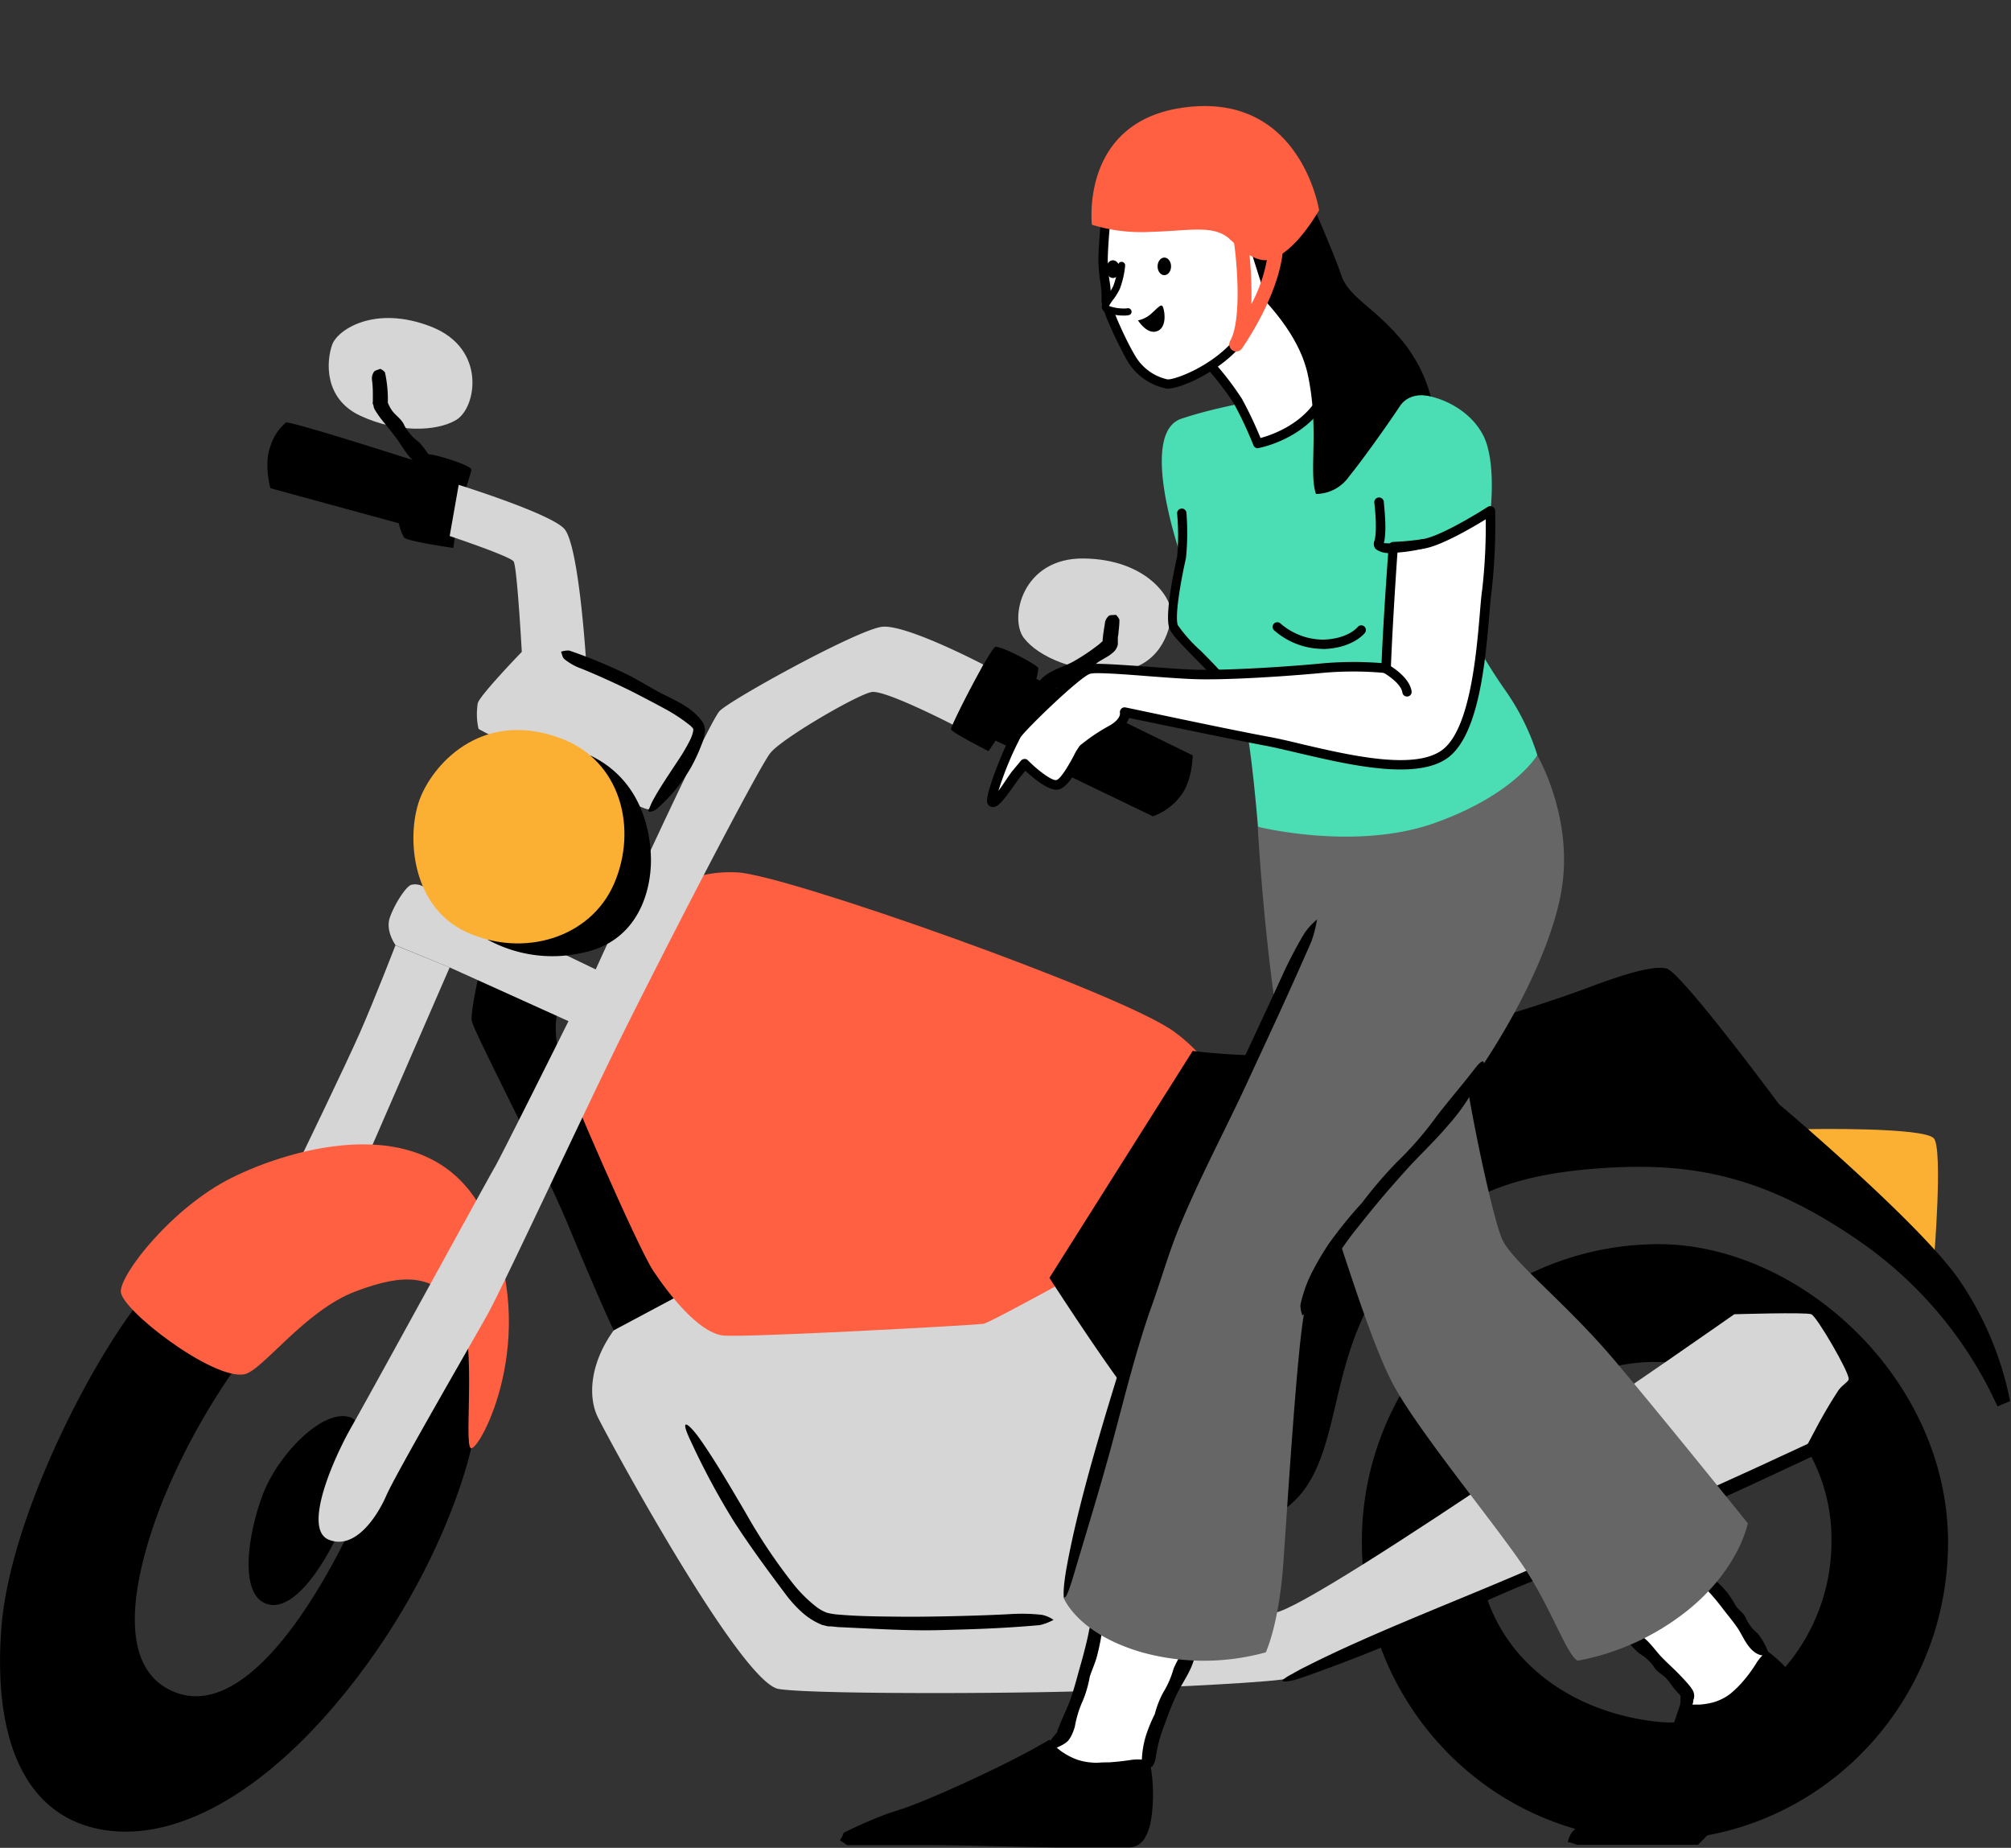 <svg xmlns="http://www.w3.org/2000/svg" width="283" height="260" viewBox="0 0 283 260"><rect x="0" y="0" width="283" height="260" fill="#333333" stroke="none"/><defs><style>.cls-1{fill:#d6d6d6;}.cls-2{fill:#4bdeb4;}.cls-3{fill:#ff6042;}.cls-4{fill:#fcb033;}.cls-5{fill:#fff;}.cls-6{fill:#666;}</style></defs><title>hero_moto</title><g id="moto"><path class="cls-1" d="M94.47,179.84a26.74,26.74,0,0,0-8.11,7.35c-3.51,4.89-3.51,9.5-2.29,12.09s20.09,37.44,25.49,38.36,45.22.61,48.54,0,12.21-35.78,12.21-35.78l-22.63-22Z"/><path d="M67.59,136.27s-1.38,5.86-1.2,7.32S76,162.83,80.1,172.72s6.26,14.47,6.26,14.47l9-4.8s-15.1-29.82-16.52-33.85a12,12,0,0,1,0-7.69Z"/><path d="M33.12,192.48a95,95,0,0,0-10.07,18.3C19,220.86,15.8,234.5,24.52,238.06S42.71,229,49.71,214.35s15.6-30.72,15.6-30.72l2.28,8.5-1.28,11.63s-3,14.52-15,30.86-25.56,24.69-36.74,22.85S-1,244.57.2,229s12.9-38,20-46.58Z"/><path class="cls-1" d="M46.75,48.49c.76-2.11,6-5.6,13.89-2.54s6.41,11.43,3.57,13.13-8.43,1.79-13.52-.59S45.89,50.88,46.75,48.49Z"/><path class="cls-2" d="M199.23,55.49c3.46.11,7.72,2.21,9.53,5.83s1,10.53,1,10.53-4.2,3.4-8,4.24-6.72,2.2-7.77,1c0,0,.57-9.34-.76-12s-.86-2.15-.86-2.15S197.12,55.42,199.23,55.49Z"/><path d="M40.26,59.44c1.05-.1,18.39,5.47,18.39,5.47a1.85,1.85,0,0,1,2-.95c1.47.21,5.68,1.58,5.68,2.11s-1.06,3.15-1.69,6.09-.84,4.94-.84,4.94-6.52-.94-6.94-1.47a6.69,6.69,0,0,1-.73-2L38.05,68.69s-.95-3.36,0-5.88A7,7,0,0,1,40.26,59.44Z"/><path class="cls-1" d="M63.28,75.42s8.51,2.84,9,3.58,1.15,12.72,1.15,12.72-6,6.2-6.2,7.25a9.47,9.47,0,0,0,.11,3.57c.21.32,22.71,11.33,23.85,11.33s7.6-9,7.15-11.4-15.84-9.11-15.84-9.11-1-16.81-3.13-19-14.82-6.14-14.82-6.14Z"/><path d="M54.17,52.38a17.67,17.67,0,0,1,.41,3.48q0,.35,0,.69c0,.05-.07,0,0,.09a3.25,3.25,0,0,0,.22.51,4.56,4.56,0,0,0,.33.56c.52.77,1.41,1.24,1.78,2.17a7.18,7.18,0,0,0,2.07,2.35,13.87,13.87,0,0,1,1.88,2.64c.55.86-.49,1.1-1.17.89-2-.6-3-3-4.23-4.53l-1.33-1.67a13.5,13.5,0,0,1-1.31-1.8,1.59,1.59,0,0,1-.24-.55c0-.12-.06-.25-.11-.38s0-.3,0-.36c0-.34,0-.72,0-1.1,0-.76-.06-1.51-.13-2a1.66,1.66,0,0,1,.29-1.06c.12-.19.58-.28.88-.41A1.78,1.78,0,0,1,54.17,52.38Z"/><path class="cls-1" d="M164.82,86.34c.08-2.31-3.56-7.64-12.29-7.76S142,87.05,144.08,89.76s7.36,4.94,13.13,4.62S164.73,89,164.82,86.34Z"/><path d="M157.53,87.2c0,.7-.07,1.27-.13,1.77,0,.25-.06.48-.09.71l0,.32v.39l0,.28a2,2,0,0,1-.68,1.14,6.05,6.05,0,0,1-.66.5l-1.26.74c-.83.52-1.42,1.36-2.41,1.61a8.07,8.07,0,0,0-2.69,1.66,12.31,12.31,0,0,1-3,1.29c-1,.34-.95-.73-.61-1.34,1-1.83,3.52-2.3,5.14-3.24a29.24,29.24,0,0,0,3.38-2.26c.15-.12.33-.27.5-.43s.16-.15.15-.27c.05-.83.25-1.83.32-2.41a1.6,1.6,0,0,1,.55-1c.16-.15.63-.11,1-.15A2,2,0,0,1,157.53,87.2Z"/><path class="cls-1" d="M63.28,136.12,52,162.06l-9.59.67s6.21-12.83,8.24-17.43,5-12.29,5-12.29"/><path class="cls-3" d="M34.36,193.37c2.54-.45,8.47-8.94,15.66-11.66s10.54-2.07,14,1.44,1.12,20,2.24,20.61,10-15.53,2.14-32.4c-7.43-15.94-27.54-9.77-35.84-5.62S17,179.16,17,181.71,29.89,194.17,34.36,193.37Z"/><path d="M48.35,214c-2,5.06-6.66,12.87-10.69,11.72s-2.87-9.65-.69-15.4,8.51-12.18,12.3-10.91S48.35,214,48.35,214Z"/><path class="cls-3" d="M89.4,128.83c3.82-3.29,7.55-6.44,14.41-6.08s54,17,61.39,22.39,7.27,11,6.78,12.05-5.31,13.23-7.94,15-24.5,13.9-25.66,14.08-34,2-36.73,1.63c-3.47-.52-7.59-5.89-9.74-9.12s-12.34-26.7-12.72-28.48S89.4,128.83,89.4,128.83Z"/><path class="cls-1" d="M55.68,133s-1.49-2-.81-3.92,2.25-4.34,3-4.58a2.22,2.22,0,0,1,1.49.14L83.83,136.4s15.8-34.71,17.45-36.37,19.47-11.47,22.86-11.84,14.24,5.32,14.24,5.32l-4.13,8.54s-9.65-5-11.58-4.68-12.48,6.43-14.23,8.54-16.75,31.28-21.8,41.59-15.87,33.55-18,37.39-12.92,22.43-14.27,25.53-4.46,7.71-8.11,6.22.54-11.21,3.24-15.94,19.32-35.13,20.13-36.48S80,143.68,80,143.68l-16.72-7.56"/><path d="M68.6,132.2a19,19,0,0,0,13.29,1.88c8-1.58,9.84-8.89,9.71-13.5s-1.89-11.13-8.55-14.29Z"/><path class="cls-4" d="M78.93,103.89c8.5,3.17,10.81,12.77,7.49,20.44s-12.78,10.48-20.78,6.82S57.12,117,59.25,112,68.19,99.88,78.93,103.89Z"/><path class="cls-4" d="M254.43,158.87s16.46-.3,17.73,1.32,0,17,0,17Z"/><path d="M167.84,147.87a91.7,91.7,0,0,0,21.84,0c12.31-1.43,28.72-7,33.41-8.76s9.37-3.34,11.43-2.84,15.82,19.08,15.82,19.08,19.34,16.29,25.2,24.49a45.94,45.94,0,0,1,7.33,17.3l-1.77.75A56.91,56.91,0,0,0,262.19,175c-13.63-9.57-24-11.52-36.84-10.63s-22.58,4.07-30.92,16.32-5.15,26.45-14.37,32.13c0,0-16.68-11.94-19.53-14.73s-12.85-18.29-12.85-18.29Z"/><path d="M232.89,175.06A41.81,41.81,0,0,0,191.65,217c0,23.14,18.47,41.9,41.24,41.9s41.25-18.76,41.25-41.9S253,174.75,232.89,175.06Zm0,67.16C218.81,240.55,208,230.92,208,217a24.87,24.87,0,1,1,49.73,0C257.76,230.92,246.53,243.85,232.89,242.22Z"/><path class="cls-1" d="M158.1,237.64s17.85-.71,22.34-1.33,74.61-32.51,74.61-32.51,5-8.82,5.11-9.75-4.49-8.82-5.26-9.13-10.84,0-10.84,0-59,41.33-64.7,42-26.92,1.4-26.92,1.4"/><polygon class="cls-5" points="240.5 222 250.62 235.91 238.75 242.03 237.5 239 229.5 230 240.5 222"/><path d="M241.08,222.07Z"/><path d="M256.8,240.92a2,2,0,0,0-.46-.8l-.39-.46-.66-.74-1.3-1.44c-.86-.94-1.71-1.84-2.54-2.7a19.43,19.43,0,0,0-2.67-2.41.62.62,0,0,0-.09-.26,9.43,9.43,0,0,0-1.34-2.28,5.78,5.78,0,0,1-1.59-2c-.26-.79-1-1.19-1.45-1.83a18,18,0,0,0-1.22-1.9,14.55,14.55,0,0,0-2-2,1.71,1.71,0,0,0-.76.07c-.14.25-.42.56-.41.74a1.28,1.28,0,0,0,.34.84,29.37,29.37,0,0,1,2.11,2.5c.86,1.13,1.26,1.55,2.08,2.71s1.52,3.3,3.18,3.88a1.29,1.29,0,0,0,.4.07,6.43,6.43,0,0,0-.88,1.12,19.47,19.47,0,0,1-1.66,2.3,14.68,14.68,0,0,1-2,2,7.14,7.14,0,0,1-2.52,1.23,10.17,10.17,0,0,1-1.75.28c-.32,0-.64,0-1,0h-.07a1.36,1.36,0,0,0,.13-.37c0-.12,0-.25.07-.4a1.65,1.65,0,0,0,.06-.62,1.68,1.68,0,0,0-.28-.75,4.43,4.43,0,0,0-.36-.5c-.47-.58-.94-1.06-1.25-1.39-1.08-1.13-1.58-1.52-2.67-2.63s-2.31-3.22-4.16-3.55c-.61-.12-1.49.19-.92.89a11.71,11.71,0,0,0,1.91,2.12,6.41,6.41,0,0,1,2.05,1.86c.43.77,1.26,1.1,1.82,1.72s.94,1.3,1.46,1.84c.15.15.28.3.4.44s.07.09.08.09h0s0,.22,0,.48,0,.48-.05.77c-.25.74-.5,1.51-.77,2.3-.22.64-.45,1.29-.69,1.94-.48,1.31-1,2.63-1.57,3.87-.29.61-.58,1.21-.9,1.74a2.2,2.2,0,0,1-1.13,1.05l-2.88,1.76c-2.11,1.33-3.88,2.5-5.46,3.69a12.38,12.38,0,0,0-1.69,1.47,2.94,2.94,0,0,0-.67,1.35.75.75,0,0,0,0,.2l.16,0,.31.1.63.21.16.05h1.92l12.09,0,3,0,1.63-1.64,1.44-1.4,3-2.87c1-1,2-1.92,3.05-2.85s2.17-1.82,3.2-2.78,2.08-1.94,3.06-3c.49-.52,1-1,1.42-1.61.23-.29.45-.58.67-.92l.08-.14.13-.22c.07-.15.13-.3.19-.45A1.58,1.58,0,0,0,256.8,240.92Z"/><path d="M259.67,196.93c-.89,1.87-1.74,3.54-2.55,5.09q-.3.58-.6,1.14c-.24.46-.49.91-.73,1.36-.78.45-1,.49-1.38.69l-1.06.5-8,3.72c-4.68,2.17-9.42,4.08-14.14,6.15-4.93,2.16-9.62,4.63-14.62,6.54-5.48,2.11-10.78,4.7-16.16,7.12-5.55,2.47-11.07,4.63-16.78,6.66-.68.22-1.2.42-1.67.52a8.78,8.78,0,0,1-1.06.17c-.48,0-.54-.08-.33-.28a7.12,7.12,0,0,1,1.24-.77c.58-.34,1.3-.74,2.05-1.1,9-4.59,21.81-9.46,31.54-13.69,8.91-3.89,12.52-5.57,21.39-9.54L247,206.58l5.58-2.58,1.29-.6.5-.23s.07-.09.12-.17l1.1-2.07c.91-1.73,2-3.58,3-5.11.54-.87,1.14-1.08,1.64-1.75A10.1,10.1,0,0,1,259.67,196.93Z"/><path class="cls-6" d="M177,116.38s1.6,29.9,6.32,42.9,9.25,29.55,13.19,36.34,14,19,17.85,24.73,6.19,12.67,7.67,13.32a35.11,35.11,0,0,0,15.36-7c7.39-5.9,8.57-12.34,8.57-12.34s-12.41-15.43-18.91-23.11-14-13.55-15.57-16.67-6.88-27.89-7.18-40S202,115.83,202,115.83Z"/><path class="cls-5" d="M155.5,225s-4,19-8,21,11,4,13,2,2-5,3-7l5-10Z"/><path d="M155.12,228.61Z"/><path d="M167,231.58a16.82,16.82,0,0,0-1.85,3.21,12.9,12.9,0,0,1-1.44,3.32,13.32,13.32,0,0,0-1.2,3.07,22,22,0,0,0-1.24,3,13.46,13.46,0,0,0-.58,3.4,7,7,0,0,0-1.61.06c-.94.15-2,.26-3,.33-.53,0-1.07,0-1.6.06a9.9,9.9,0,0,1-1.45-.1,7.58,7.58,0,0,1-2.32-.71,10.84,10.84,0,0,1-1.31-.77c-.22-.16-.45-.34-.67-.53l-.06,0c.21-.09.41-.18.61-.29a3.81,3.81,0,0,0,1-.67,2.9,2.9,0,0,0,.4-.58,2.75,2.75,0,0,0,.24-.49,6.08,6.08,0,0,0,.35-1,15,15,0,0,1,1.14-3.66,16,16,0,0,0,.95-3.32c.34-1.05.83-2.05,1.08-3.14a29.47,29.47,0,0,0,.75-4.12,1.82,1.82,0,0,0-.47-.74c-.3.09-.71.09-.87.27a2.69,2.69,0,0,0-.58,1.17c-.2,1.19-.81,3.53-1.14,4.68-.58,2-.75,2.84-1.4,4.81-.36,1.08-.94,2.26-1.42,3.42-.12.28-.23.56-.34.84l-.15.36c0,.12-.06.2,0,.18a4.39,4.39,0,0,1-.42.53,7,7,0,0,0-.52.67l-.05.09-.13-.14-2.49,1.4c-.67.36-1.36.74-2.08,1.1-1.42.74-2.91,1.47-4.37,2.16-2.92,1.4-5.75,2.66-7.81,3.52-1.09.46-2.12.88-3.09,1.23-.49.19-.92.33-1.41.48l-1.4.46-1.31.49-.63.25-.8.34c-1.25.53-2.53,1.13-3.6,1.67a3,3,0,0,1-.27.66l-.15.24-.08.1,0,0s0,0,0,.05l1,.67,10.63,0c5.75,0,12.34.24,18.87.32,3.26,0,6.5,0,9.62,0h.58a2.4,2.4,0,0,0,.46-.05,2.1,2.1,0,0,0,.52-.15,2.48,2.48,0,0,0,.78-.56l.29-.32c.08-.11.13-.22.2-.33a7.55,7.55,0,0,0,.82-2.44,22.56,22.56,0,0,0,.26-4.42,19.83,19.83,0,0,0-.3-3,.64.64,0,0,0,.27-.18,2.64,2.64,0,0,0,.41-1.08,20.37,20.37,0,0,1,1.1-4.31c.68-1.83.93-2.6,1.74-4.4.89-2,2.71-4.16,2.74-6.41C168.09,231.52,167.64,230.61,167,231.58Z"/><path class="cls-6" d="M216.34,106.29s5,8.5,3.47,18.57-10,25.36-19.71,36.15-15.62,18-16.64,24.12-2.26,26.39-2.87,34.93-2.46,12.43-2.46,12.43a32.75,32.75,0,0,1-17.43,0c-9.23-2.67-11.07-7.79-11.07-7.79s11.07-41.82,14.76-50.85S191.56,116,191.56,116Z"/><path class="cls-2" d="M166.26,78.47s-1.8,7.78-1.11,9.7,8.72,8.15,9.82,12.16,2.06,16,2.06,16,13.72,3.46,24.92-.55,14.39-9.54,14.39-9.54a33.08,33.08,0,0,0-4.43-9,72.21,72.21,0,0,1-9.4-18.54c-2.49-7.61-3.88-24.08-3.88-24.08a36.11,36.11,0,0,0-12.45,0c-6.23,1.25-13.7,2.22-19.92,4.29S166.26,78.47,166.26,78.47Z"/><path d="M175,101a.65.65,0,0,1-.63-.48c-.63-2.27-3.77-5.45-6.3-8-2-2.06-3.2-3.26-3.51-4.12-.73-2,.9-9.25,1.09-10.07a33,33,0,0,0,0-6.06.66.66,0,0,1,.6-.71.65.65,0,0,1,.71.59,34.87,34.87,0,0,1-.07,6.41c-.69,3-1.6,8.13-1.14,9.4A20.63,20.63,0,0,0,169,91.59c2.63,2.66,5.91,6,6.63,8.57a.65.65,0,0,1-.46.8A.57.57,0,0,1,175,101Z"/><path class="cls-5" d="M169.07,50.08a40.58,40.58,0,0,1,5.1,6.38A55.86,55.86,0,0,1,177,62.41s6.17-1.16,9-6.16c0,0-2.27-9.51-4.84-12.68s-3.62-3.35-3.62-3.35"/><path d="M177,63.07a.67.67,0,0,1-.61-.42,55.14,55.14,0,0,0-2.75-5.87,40.83,40.83,0,0,0-5-6.24.65.65,0,0,1,0-.93.66.66,0,0,1,.93,0,41.49,41.49,0,0,1,5.21,6.52,55.24,55.24,0,0,1,2.61,5.5c1.47-.4,5.69-1.81,7.94-5.5-.38-1.52-2.43-9.42-4.65-12.15s-3.27-3.13-3.28-3.14a.64.64,0,0,1-.5-.76.67.67,0,0,1,.79-.52c.3.06,1.49.48,4,3.59s4.88,12.54,5,12.93a.61.61,0,0,1-.07.48c-3,5.21-9.22,6.43-9.49,6.48Z"/><path d="M140.11,91c1.38.11,6,2.67,6,3a6.67,6.67,0,0,1-.27,1.52l22,10.76s0,3.6-1.75,5.78a8.54,8.54,0,0,1-3.84,2.8l-22.14-10.66-1,1.49s-5.16-2.62-5.28-3.06S139.48,91,140.11,91Z"/><path class="cls-5" d="M196,76.9s-.73,10.35-1,17.12a47.46,47.46,0,0,0-9.24,0c-5.29.49-13.3,1-17.61.86s-13.3-1.1-14.9-.73-9.36,8-10.22,9.22-4.07,9.13-3.45,9.5,2.71-3.21,3.32-4l1.24-1.47s3.2,3.2,4.55,3,3.2-4.55,3.7-5.05a25.72,25.72,0,0,1,4.05-2.71c2.1-1.23,1.74-2.46,1.74-2.46s13.91,3,20.44,4.19,19.7,5.54,24.75,1.6,5.18-18.84,5.79-22.91a88.69,88.69,0,0,0,.5-11.21s-6.66,4.31-9.61,4.68A38.85,38.85,0,0,1,196,76.9Z"/><path d="M139.74,113.56a.86.86,0,0,1-.45-.13.8.8,0,0,1-.37-.54c-.29-1.37,2.83-8.77,3.62-9.9s8.74-9,10.61-9.49c1-.23,3.94,0,8.64.32,2.35.18,4.77.36,6.43.41,4.16.11,12-.34,17.53-.86a49.67,49.67,0,0,1,8.67-.07c.27-6.7,1-16.34,1-16.44a.65.65,0,0,1,.65-.61,40,40,0,0,0,4-.37c2.77-.35,9.26-4.54,9.33-4.58a.65.65,0,0,1,.66,0,.66.66,0,0,1,.35.57,86.7,86.7,0,0,1-.5,11.32c-.11.77-.22,2-.33,3.38-.53,6.21-1.4,16.59-5.7,19.95s-13.89,1.13-20.88-.5c-1.62-.38-3.15-.74-4.4-1-5.6-1.05-16.74-3.4-19.72-4a3.9,3.9,0,0,1-2,2.23,24.43,24.43,0,0,0-3.92,2.61,11.49,11.49,0,0,0-.64,1.1c-1.17,2.14-2.24,3.92-3.4,4.13-1.32.24-3.49-1.58-4.62-2.64l-.78.94c-.14.17-.42.58-.72,1C141.41,112.33,140.54,113.56,139.74,113.56Zm14.78-18.84a5.29,5.29,0,0,0-1.07.07c-1.3.29-9,7.72-9.83,8.95a45.78,45.78,0,0,0-3.12,7.54c.43-.57.88-1.25,1.15-1.65s.61-.9.8-1.13l1.23-1.48a.67.67,0,0,1,.48-.23.58.58,0,0,1,.49.19c1.4,1.4,3.36,2.89,4,2.78s2-2.55,2.48-3.47a7.54,7.54,0,0,1,.86-1.4,25.87,25.87,0,0,1,4.18-2.81c1.58-.92,1.44-1.73,1.44-1.74a.68.68,0,0,1,.18-.61.62.62,0,0,1,.59-.19c.14,0,14,3,20.43,4.18,1.28.24,2.82.6,4.46,1,6.73,1.57,15.94,3.72,19.77.74s4.72-13.42,5.2-19c.12-1.48.22-2.66.34-3.47a78.24,78.24,0,0,0,.5-9.92c-2,1.23-6.49,3.85-8.88,4.15-1.79.22-2.91.31-3.53.35-.16,2.28-.73,10.74-.94,16.51a.66.66,0,0,1-.23.47.64.64,0,0,1-.51.15,48,48,0,0,0-9.1,0c-5.6.52-13.47,1-17.69.86-1.69-.05-4.13-.23-6.48-.41C159.05,94.94,156.13,94.72,154.52,94.72Z"/><path d="M168.62,29.65a8.55,8.55,0,0,0,2.79,6.25c3.06,3,11,9.17,12.64,16.85s.09,13.68,1.14,16.75a5.71,5.71,0,0,0,4.64-2.43c2.17-2.69,5.63-7.59,7.14-9.88s4.37-1.41,4.37-1.41a20.79,20.79,0,0,0-4.61-8.53c-3.71-4.22-7-5.55-8-8.59S184,27.19,184,27.19Z"/><path d="M195.7,77.8a3,3,0,0,1-2.1-.55,1.07,1.07,0,0,1-.2-1.09c.41-1.24.14-4.34,0-5.43A.67.67,0,0,1,194,70a.68.68,0,0,1,.74.57c0,.42.49,4,0,5.85a15.87,15.87,0,0,0,5.27-.52.67.67,0,0,1,.78.5.66.66,0,0,1-.5.79A23.13,23.13,0,0,1,195.7,77.8Z"/><path d="M198,98a.64.64,0,0,1-.65-.56c-.17-1.18-2-2.42-2.66-2.79a.67.67,0,0,1-.26-.89.66.66,0,0,1,.9-.26c.31.17,3,1.72,3.32,3.76a.65.65,0,0,1-.56.74Z"/><path d="M186,91.3a10.46,10.46,0,0,1-6.72-2.63.67.67,0,0,1,0-.93.66.66,0,0,1,.93,0A9.26,9.26,0,0,0,186.23,90c3.45-.11,4.76-1.7,4.82-1.76a.65.65,0,0,1,.92-.11.66.66,0,0,1,.11.92c-.07.08-1.7,2.14-5.81,2.27Z"/><path d="M80.12,91.54A70.83,70.83,0,0,1,87.2,94.4c1.86.82,3.57,1.9,5.35,2.88s3.88,1.73,5.52,3.36a9.27,9.27,0,0,1,.68.78,2.2,2.2,0,0,1,.46,1.32,7,7,0,0,1-.47,2A24.54,24.54,0,0,1,97.23,108a23.63,23.63,0,0,1-4.57,5.61,2,2,0,0,1-1.12.6c-.37,0-.34-.16-.25-.3s.33-.83.65-1.4c.93-1.7,2.21-3.58,3.47-5.49a26.23,26.23,0,0,0,1.7-2.89,4.91,4.91,0,0,0,.45-1.32c0-.13,0-.16,0-.26a2.65,2.65,0,0,0-.41-.45,23.71,23.71,0,0,0-3.7-2.43c-1.16-.64-2.35-1.25-4-2.11-1.93-1-5.94-2.84-8-3.62a8.17,8.17,0,0,1-2-1.18c-.32-.26-.34-.7-.5-1.06A3,3,0,0,1,80.12,91.54Z"/><path d="M146.33,228.66c-5.87.51-9.67.58-13.89.7-3.71.1-7.37-.08-11.08-.26l-2.92-.14c-.48,0-1-.08-1.48-.12l-.37,0a3.48,3.48,0,0,1-.44-.1l-.45-.11-.4-.17a9.73,9.73,0,0,1-2.62-1.77,17.29,17.29,0,0,1-2-2.21c-2.58-3.44-5.1-6.84-7.41-10.42a104.4,104.4,0,0,1-6.12-11.41c-1.73-3.67,0-2.1,1.38-.13,2.11,3,4.22,6.63,6.39,10.31A78,78,0,0,0,111.74,223a19.49,19.49,0,0,0,3.13,3.08,5.83,5.83,0,0,0,1.5.84,9,9,0,0,0,1.66.26c2.39.21,4.84.26,8.31.29,4,.06,12-.13,16-.37a26.19,26.19,0,0,1,4.27.11,4.44,4.44,0,0,1,1.65.71A7.77,7.77,0,0,1,146.33,228.66Z"/><path class="cls-5" d="M155.53,31.62s-.3,3.28-.3,5.05.57,4.4.44,5.46,2.38,6.39,3.62,8.42a7.67,7.67,0,0,0,5,3.47c1.33.09,6.47-1.94,9.69-5.54,2.73-3.06,4.34-8.26,4.34-8.26l-3.66-11.53"/><path d="M164.34,54.68h-.13a8.24,8.24,0,0,1-5.48-3.77c-1-1.69-3.89-7.46-3.71-8.86a13.71,13.71,0,0,0-.19-2.43,24.41,24.41,0,0,1-.26-2.94c0-1.78.29-5,.31-5.11a.65.65,0,0,1,.71-.59.66.66,0,0,1,.6.71s-.3,3.27-.3,5a24.5,24.5,0,0,0,.24,2.78,12.86,12.86,0,0,1,.19,2.76c-.06.77,2.08,5.64,3.53,8a7,7,0,0,0,4.45,3.15c1,.08,6-1.76,9.16-5.32a24.92,24.92,0,0,0,4.14-7.83L174,28.89a.66.66,0,1,1,1.25-.4L178.92,40a.65.65,0,0,1,0,.39c-.07.22-1.68,5.38-4.48,8.5C171.31,52.41,166.15,54.68,164.34,54.68Z"/><path class="cls-3" d="M174,49.46a1,1,0,0,1-.53-.15A1,1,0,0,1,173.1,48c1.65-2.84,1-11,.54-14a1,1,0,0,1,.83-1.11,1,1,0,0,1,1.12.83,57.16,57.16,0,0,1,.51,9.08,21.33,21.33,0,0,0,2.48-8.55,1,1,0,0,1,1-1h0a1,1,0,0,1,1,1c-.06,6.55-5.56,14.43-5.79,14.76A1,1,0,0,1,174,49.46Z"/><path class="cls-3" d="M153.66,31.62a23.48,23.48,0,0,0,8.36,1c5.36-.13,8.82-1.07,11.09,1.07s3.44,2.73,4.58,2.9,4.08-.56,7.94-7c0,0-2.4-15.53-17.32-14.63C151.82,16,153.66,31.62,153.66,31.62Z"/><ellipse cx="163.85" cy="37.48" rx="0.95" ry="1.24"/><ellipse cx="156.62" cy="37.87" rx="0.95" ry="1.25"/><path d="M160.15,45.08a4,4,0,0,0,1.92-1c.9-.81,1.28-1.29,1.52-1s.77,2.87-.69,3.49S160.15,45.08,160.15,45.08Z"/><path class="cls-5" d="M157.83,37.34a12,12,0,0,1-.71,3.1c-.53,1.21-1.62,2.17-1.59,2.74s2.75.86,3.23.67"/><path d="M158.17,44.4a6.37,6.37,0,0,1-2.71-.55.81.81,0,0,1-.42-.64,2.68,2.68,0,0,1,.74-1.54,8.21,8.21,0,0,0,.89-1.43,11.53,11.53,0,0,0,.67-2.94.49.49,0,1,1,1,.09,12.82,12.82,0,0,1-.75,3.25,8.54,8.54,0,0,1-1,1.6,7.77,7.77,0,0,0-.53.81,6.18,6.18,0,0,0,2.53.34.5.5,0,0,1,.62.3.48.48,0,0,1-.26.62A2.48,2.48,0,0,1,158.17,44.4Z"/><path d="M184.56,132.44c-3.64,8.32-6.15,13.6-8.87,19.5-2.38,5.18-5,10.2-7.37,15.34-1.23,2.7-2.45,5.41-3.41,8.11s-1.82,5.53-2.81,8.3c-2.18,6.1-3.72,12.43-5.41,18.72-1.73,6.47-3.67,12.72-5.56,19.09-1.76,6-1.68,2.56-1-1.11,2-11,6.71-25.44,10.18-36.65a113.84,113.84,0,0,1,4.32-12.29c1.53-3.48,3.11-6.92,5.38-11.79,2.61-5.59,7.93-16.88,10.49-22.51a62.5,62.5,0,0,1,3.06-5.83,9.47,9.47,0,0,1,1.78-1.94A18,18,0,0,1,184.56,132.44Z"/><path d="M183,183.63a18.62,18.62,0,0,1,1.8-4.93A40.1,40.1,0,0,1,187,175a61,61,0,0,1,4.68-5.77,60.67,60.67,0,0,1,5-5.82,47.56,47.56,0,0,0,5.48-6.33c1.74-2.27,3.59-4.38,5.33-6.65s1.51-.51.86,1a28.33,28.33,0,0,1-4.51,6.84c-1.88,2.22-4,4.22-5.71,6.08-3.09,3.44-4.31,4.89-7.18,8.49-.82,1-2,2.63-3.09,4.29a25.63,25.63,0,0,0-2.44,4.6c-.17.42-.33.85-.55,1.27s-.39.83-.58,1.21-.64.57-1,.88A4.07,4.07,0,0,1,183,183.63Z"/></g></svg>